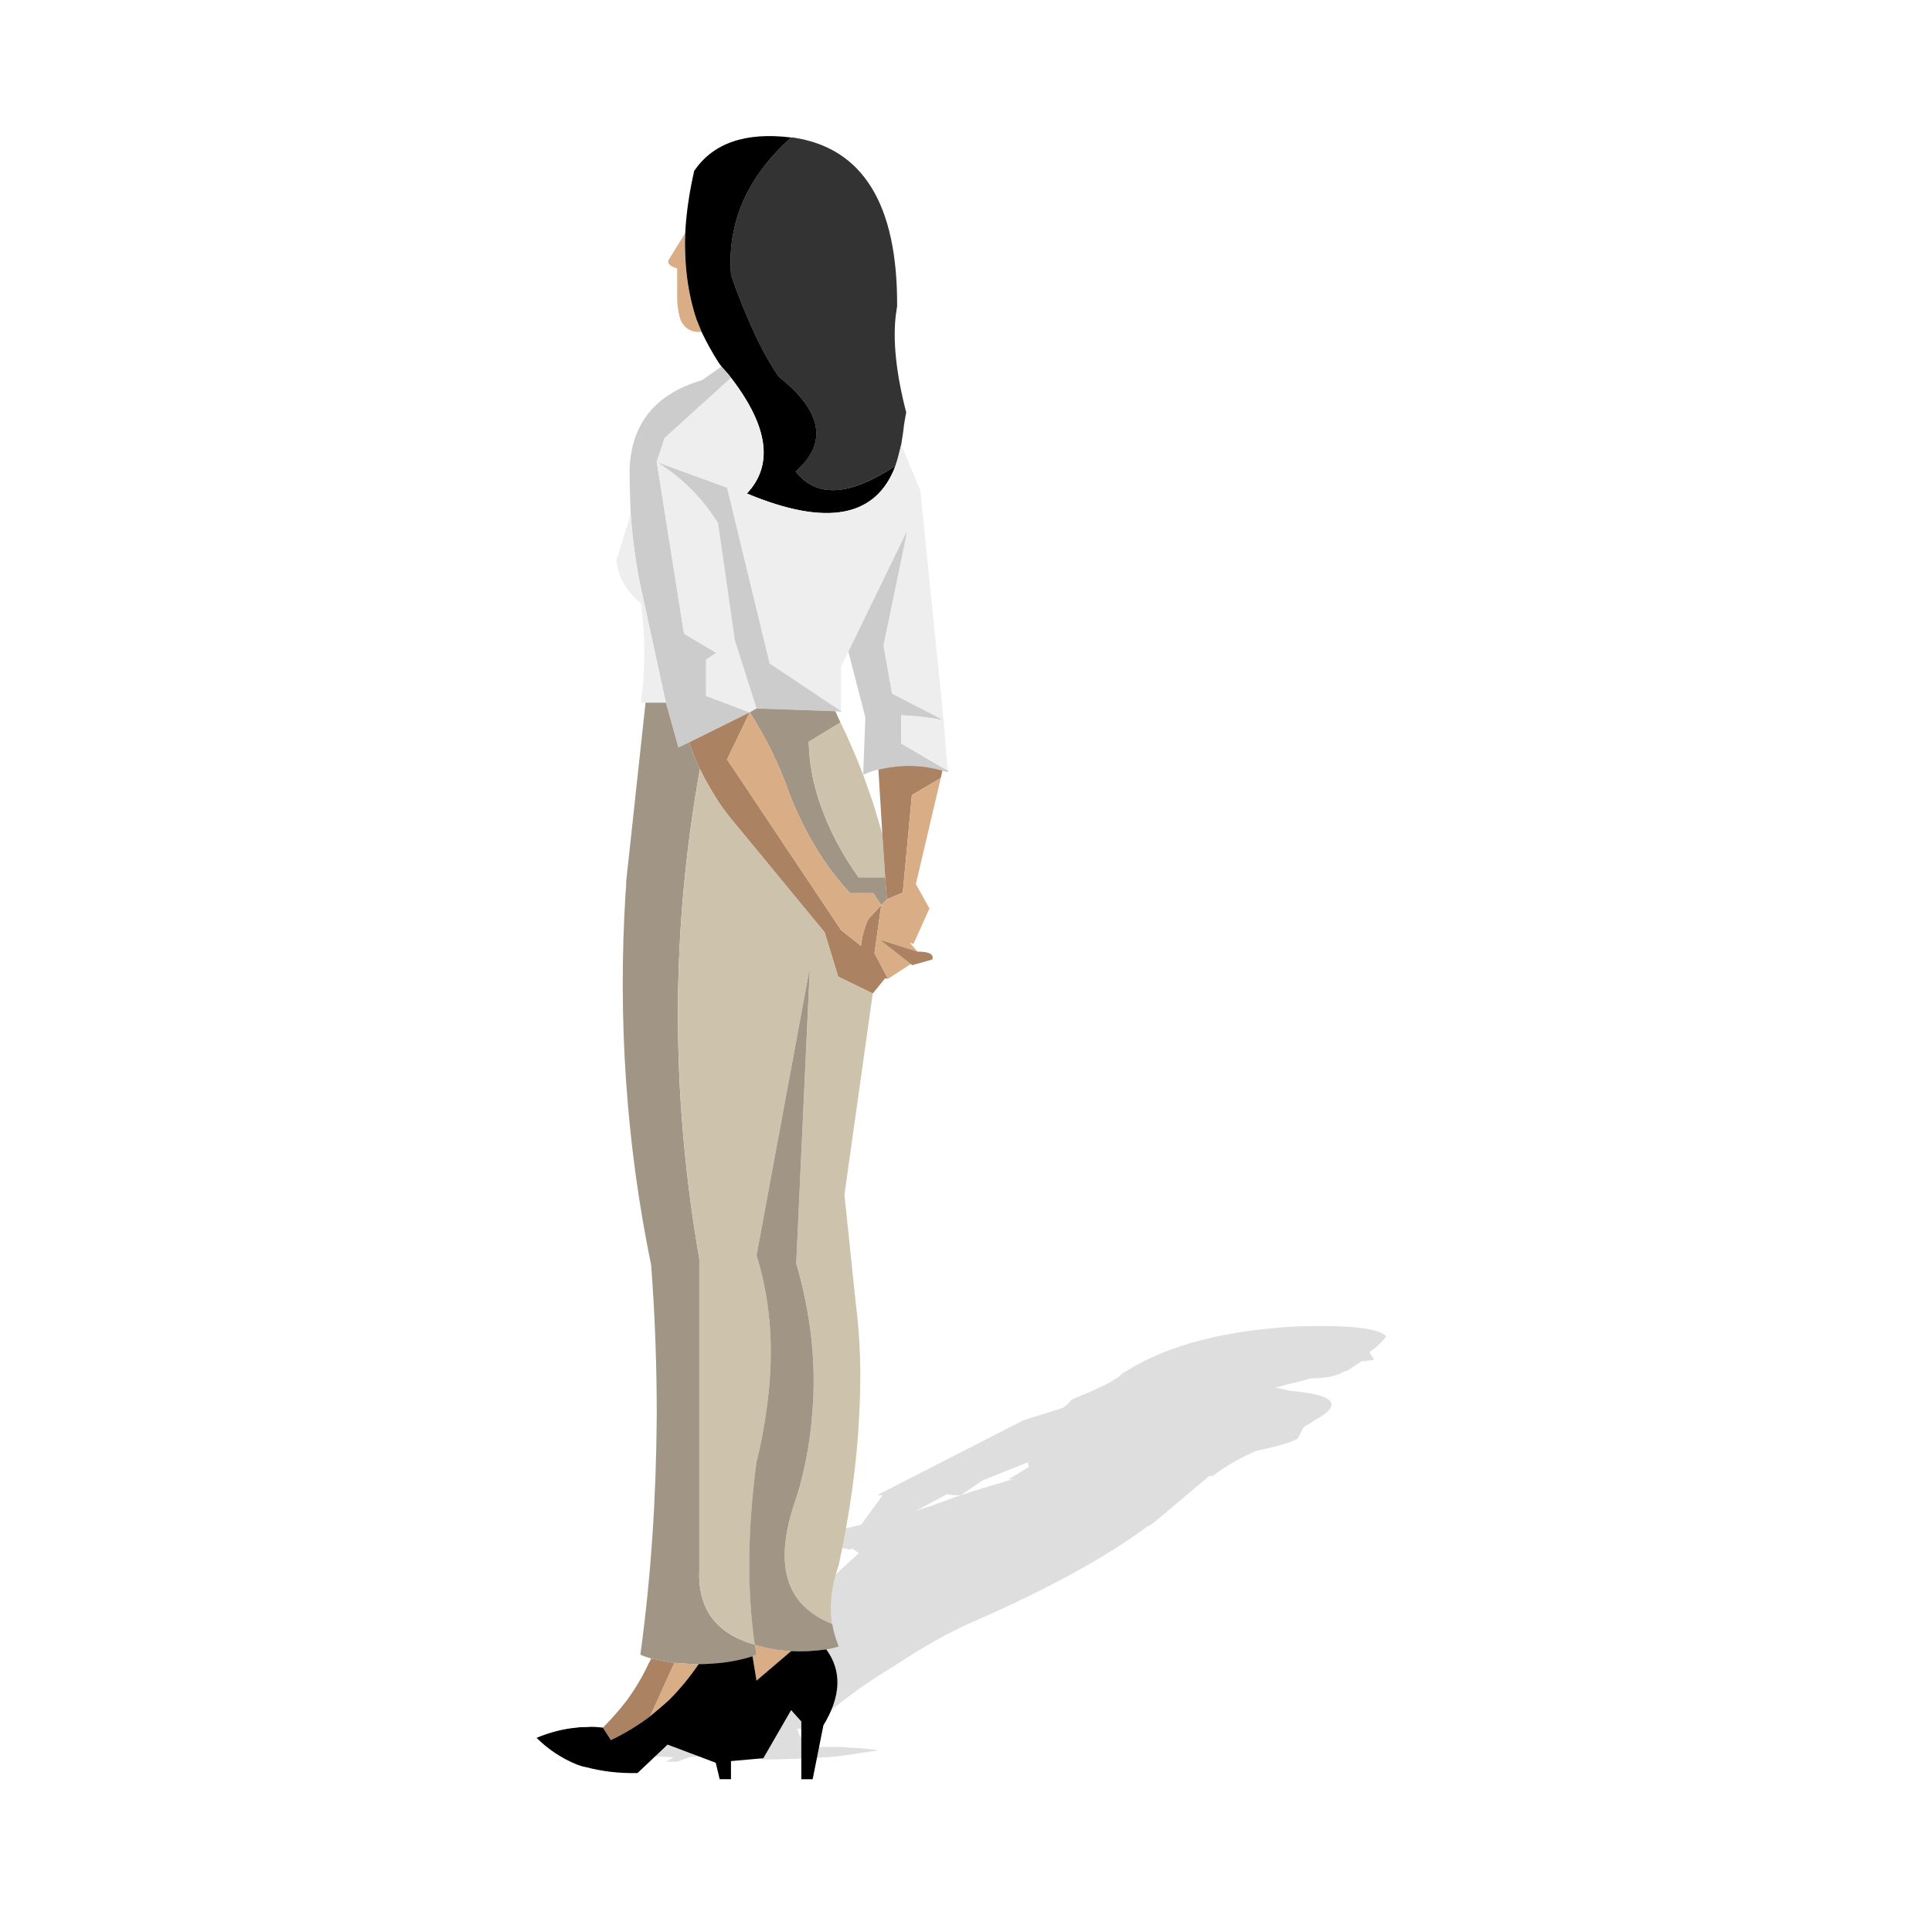 <?xml version="1.0" encoding="utf-8"?>
<!-- Generator: Adobe Illustrator 16.0.0, SVG Export Plug-In . SVG Version: 6.00 Build 0)  -->
<!DOCTYPE svg PUBLIC "-//W3C//DTD SVG 1.1//EN" "http://www.w3.org/Graphics/SVG/1.1/DTD/svg11.dtd">
<svg version="1.1" id="Layer_1" xmlns="http://www.w3.org/2000/svg" xmlns:xlink="http://www.w3.org/1999/xlink" x="0px" y="0px"
	 width="60px" height="60px" viewBox="0 0 60 60" enable-background="new 0 0 60 60" xml:space="preserve">
<g>
	<path opacity="0.15" fill="#262626" d="M33.188,43.582c-0.068,0.069-0.141,0.105-0.175,0.14l-1.233,0.387l-4.544,2.326
		c0.07,0,0.14,0,0.176,0l-0.669,0.915l-0.74,0.175l0.036,0.316c0.071,0,0.107,0,0.142,0l-0.389,0.039
		c-0.353,0-0.528,0.034-0.528,0.068l0.599,0.072l0.528,0.104l0.07-0.035l0.213,0.143l-1.798,1.653l-1.76,0.882
		c-0.635,0.316-1.163,0.634-1.62,0.95c-0.565,0.388-0.987,0.774-1.34,1.232c-0.034,0.178-0.212,0.319-0.528,0.46h-0.036
		c-0.141,0.069-0.316,0.14-0.493,0.174c0.105,0.037,0.213,0.037,0.353,0.072c-0.811,0.177-1.092,0.388-0.916,0.599l-0.386,0.457
		H18.5l0.774-0.491l0.458-0.106l0.247,0.421l0.95,0.039l-0.246,0.138h0.353l0.353-0.138l1.727-0.178l0.563,0.247
		c0.598,0,1.127-0.035,1.656-0.035c0.104-0.034,0.246-0.034,0.35-0.034c0.529-0.039,1.058-0.144,1.587-0.214
		c-0.353-0.071-0.705-0.071-1.126-0.105c-0.074,0-0.178,0-0.284,0c-0.177,0-0.351,0-0.526,0c-0.143-0.034-0.284-0.141-0.353-0.211
		c-0.141-0.106-0.177-0.177-0.211-0.316c-0.038,0-0.038,0,0-0.036c0.138,0,0.279,0,0.387,0c0.703-0.669,1.584-1.339,2.642-1.974
		c0.633-0.421,1.338-0.845,2.148-1.232c2.359-1.021,4.298-2.043,5.706-3.099c0.071,0,0.071-0.036,0.141-0.071l1.761-1.478h0.107
		c0.317-0.248,0.773-0.53,1.338-0.776c0.633-0.141,1.058-0.245,1.304-0.388l0.177-0.353c0.246-0.144,0.456-0.279,0.632-0.388
		c0.529-0.388,0.177-0.633-1.055-0.74l-0.46-0.104l0.176-0.035c0.318-0.107,0.635-0.142,0.917-0.247c0.318,0,0.599-0.035,0.81-0.107
		c0.142-0.035,0.212-0.104,0.353-0.14l0.422-0.282c0.283-0.034,0.425-0.034,0.389-0.07l-0.142-0.212
		c0.213-0.14,0.389-0.318,0.528-0.492c-0.211-0.246-1.092-0.354-2.569-0.316c-0.037,0-0.072,0-0.072,0
		c-2.29,0.104-4.12,0.564-5.458,1.408c0,0-0.038,0.033-0.073,0.033c-0.21,0.247-0.775,0.495-1.621,0.846
		C33.257,43.511,33.188,43.545,33.188,43.582z M31.956,45.555l-0.634,0.386h0.212c-0.107,0-0.212,0.035-0.318,0.069
		c-0.493,0.144-0.951,0.282-1.373,0.425c-0.247,0.07-0.459,0.175-0.705,0.247c-0.211,0.104-0.458,0.139-0.705,0.246l0.985-0.529
		c0.07,0.036,0.248,0.036,0.425,0.036l0.669-0.459l1.407-0.562L31.956,45.555z"/>
	<g>
		<path fill="#D9AD85" d="M21.03,8.337c-0.246-0.07-0.333-0.176-0.246-0.298l0.494-0.796c-0.036,0.987,0.086,1.886,0.351,2.679
			c0.052,0.123,0.106,0.264,0.158,0.387c-0.316,0.02-0.526-0.105-0.651-0.371c-0.052-0.157-0.088-0.349-0.105-0.581V8.337
			L21.03,8.337z"/>
		<path fill="#333333" d="M24.57,4.27c0.017,0,0.035,0,0.053,0c2.165,0.316,3.256,2.062,3.238,5.247
			c-0.017,0.072-0.017,0.142-0.036,0.229c-0.104,0.809,0,1.831,0.318,3.063c-0.034,0.159-0.053,0.301-0.07,0.405
			c-0.019,0.191-0.054,0.403-0.086,0.597c-0.055,0.232-0.108,0.459-0.178,0.654c-1.427,0.949-2.466,1.002-3.101,0.176
			c1.007-0.881,0.829-1.868-0.526-2.942c-0.354-0.509-0.67-1.125-0.968-1.829c-0.177-0.404-0.354-0.863-0.513-1.34
			C22.58,6.894,23.215,5.484,24.57,4.27L24.57,4.27z"/>
		<path d="M21.559,5.309c0.581-0.861,1.585-1.215,3.012-1.039c-1.355,1.215-1.99,2.624-1.868,4.26
			c0.158,0.477,0.336,0.936,0.513,1.34c0.298,0.704,0.614,1.32,0.968,1.829c1.355,1.074,1.533,2.062,0.526,2.942
			c0.635,0.826,1.674,0.773,3.101-0.176c-0.598,1.601-2.132,1.9-4.615,0.861c0.829-0.881,0.671-2.078-0.492-3.593
			c-0.086-0.123-0.194-0.227-0.299-0.351l-0.088-0.122c-0.192-0.3-0.368-0.616-0.528-0.952c-0.052-0.123-0.106-0.264-0.158-0.387
			c-0.265-0.793-0.387-1.691-0.351-2.679C21.312,6.63,21.402,5.995,21.559,5.309L21.559,5.309z"/>
		<path fill="#CCCCCC" d="M20.643,13.601l-0.247,0.741l0.847,5.336l1.004,0.596c-0.106,0.07-0.211,0.141-0.318,0.211v1.126
			l1.357,0.512l-1.883,0.933l-0.336,0.157l-0.389-1.39l-0.825-3.804c-0.123-0.648-0.213-1.336-0.266-2.043
			c-0.019-0.457-0.034-0.932-0.034-1.406c0.053-1.427,0.809-2.342,2.252-2.765l0.599-0.422c0.104,0.124,0.213,0.228,0.299,0.351
			L20.643,13.601L20.643,13.601z"/>
		<path fill="#EEEEEE" d="M20.396,14.342l0.247-0.741l2.06-1.867c1.163,1.515,1.321,2.712,0.492,3.593
			c2.483,1.039,4.018,0.739,4.615-0.861c0.069-0.195,0.123-0.422,0.178-0.654l0.595,1.426l0.723,7.133l-1.603-0.828l-0.264-1.495
			l0.739-3.576l-1.831,3.767l-0.228,0.46v1.391l-2.218-1.479l-1.321-5.458l-2.165-0.79c0.791,0.493,1.407,1.125,1.884,1.883
			l0.511,3.556v0.051l0.686,2.15l-0.21,0.123l-1.357-0.512v-1.126c0.107-0.07,0.212-0.141,0.318-0.211l-1.004-0.596L20.396,14.342
			L20.396,14.342z"/>
		<path fill="#EEEEEE" d="M19.147,17.385l0.439-1.409c0.053,0.707,0.143,1.395,0.266,2.043l0.825,3.804h-0.633h-0.141
			c0.141-1.021,0.141-2.043,0-3.08C19.43,18.335,19.181,17.896,19.147,17.385L19.147,17.385z"/>
		<path fill="#CCCCCC" d="M22.81,19.849v-0.051l-0.511-3.556c-0.477-0.758-1.093-1.39-1.884-1.883l2.165,0.79l1.321,5.458
			l2.218,1.479h-0.177l-2.447-0.088L22.81,19.849L22.81,19.849z"/>
		<path fill="#CCCCCC" d="M27.438,20.046l0.264,1.495l1.603,0.828c-0.458-0.089-0.897-0.142-1.317-0.157v0.88l1.423,0.827
			l-0.142,0.016c-0.648-0.192-1.301-0.192-1.988-0.035c-0.104,0.02-0.264,0.069-0.475,0.159l0.069-1.778l-0.528-2.044l1.831-3.767
			L27.438,20.046L27.438,20.046z"/>
		<polygon fill="#B7BDC6" points="26.119,22.104 25.942,22.087 26.119,22.087 26.119,22.104 		"/>
		<path fill="#A19685" d="M25.942,22.087c0.054,0.125,0.106,0.228,0.16,0.351l-0.986,0.599c0.018,0.636,0.123,1.269,0.352,1.92
			c0.263,0.759,0.651,1.532,1.197,2.29h0.826l0.054,0.685l-0.177,0.177l-0.246-0.37h-0.721c-0.724-0.774-1.304-1.707-1.761-2.781
			c-0.054-0.123-0.106-0.264-0.16-0.405c-0.298-0.845-0.702-1.653-1.195-2.429l0.21-0.123L25.942,22.087L25.942,22.087z"/>
		<path fill="#CDC3AC" d="M25.116,23.036l0.986-0.599c0.262,0.53,0.491,1.075,0.703,1.621c0.106,0.299,0.211,0.6,0.316,0.897
			c0.09,0.317,0.194,0.635,0.28,0.951l0.089,1.339h-0.826c-0.546-0.758-0.935-1.531-1.197-2.29
			C25.239,24.305,25.134,23.672,25.116,23.036L25.116,23.036z"/>
		<path fill="#EEEEEE" d="M27.987,23.092v-0.88c0.42,0.016,0.859,0.068,1.317,0.157l0.124,1.55H29.41L27.987,23.092L27.987,23.092z"
			/>
		<path fill="#AB8262" d="M27.402,25.907l-0.122-2.008c0.688-0.157,1.34-0.157,1.988,0.035l-0.052,0.23l-0.896,0.527l-0.283,3.029
			l-0.492,0.209l-0.054-0.685L27.402,25.907L27.402,25.907z"/>
		<path fill="#AB8262" d="M21.735,23.883c-0.123-0.264-0.247-0.547-0.333-0.828l1.883-0.933l-0.705,1.461l3.539,5.3l0.616,0.491
			c0.036-0.278,0.104-0.563,0.229-0.827l0.404-0.439l-0.21,1.497l0.422,0.792l-0.089-0.017l-0.388,0.474l-1.073-0.525l-0.422-1.375
			l-2.712-3.293c-0.194-0.229-0.389-0.475-0.547-0.704C22.123,24.604,21.913,24.252,21.735,23.883L21.735,23.883z"/>
		<path fill="#A19685" d="M21.402,23.055c0.086,0.281,0.21,0.564,0.333,0.828c-0.055,0.352-0.123,0.703-0.177,1.073
			c-0.721,4.666-0.669,9.366,0.16,14.138v9.648c-0.054,1.214,0.509,1.989,1.725,2.34c0.017,0.106,0.035,0.212,0.052,0.303
			c-0.052,0.015-0.086,0.034-0.124,0.051c-0.333,0.106-0.686,0.176-1.021,0.211c-0.21,0.017-0.422,0.034-0.65,0.034
			s-0.457-0.018-0.704-0.034c-0.018,0-0.035,0-0.053,0c-0.227-0.035-0.476-0.089-0.722-0.141c-0.124-0.035-0.229-0.07-0.334-0.121
			c0.334-2.433,0.492-4.896,0.509-7.416c0-1.549-0.053-3.114-0.175-4.682c-0.774-3.768-1.04-7.642-0.791-11.603
			c0.017-0.105,0.017-0.21,0.017-0.316l0.599-5.528v-0.018h0.633l0.389,1.39L21.402,23.055L21.402,23.055z"/>
		<path fill="#D9AD85" d="M24.48,24.551c0.054,0.142,0.106,0.282,0.16,0.405c0.457,1.074,1.037,2.007,1.761,2.781h0.721l0.246,0.37
			l-0.404,0.439c-0.124,0.265-0.192,0.549-0.229,0.827l-0.616-0.491l-3.539-5.3l0.705-1.461
			C23.778,22.897,24.183,23.706,24.48,24.551L24.48,24.551z"/>
		<path fill="#CDC3AC" d="M22.35,24.956c0.158,0.229,0.353,0.476,0.547,0.704l2.712,3.293l0.422,1.375l1.073,0.525l-0.879,6.251
			l0.351,3.362c0.142,1.091,0.177,2.253,0.107,3.502c-0.069,1.445-0.281,2.994-0.634,4.631c-0.23,0.652-0.299,1.25-0.212,1.832
			c-1.461-0.582-1.831-1.884-1.108-3.907c0.263-0.829,0.423-1.691,0.491-2.556c0.144-1.528-0.017-3.098-0.491-4.737l0.423-9.187
			l-1.656,8.941c0.475,1.516,0.563,3.171,0.283,4.982c-0.071,0.477-0.159,0.951-0.283,1.427c-0.28,2.113-0.298,4.014-0.052,5.687
			c-1.216-0.351-1.778-1.126-1.725-2.34v-9.648c-0.827-4.771-0.881-9.472-0.16-14.138c0.054-0.37,0.122-0.722,0.177-1.073
			C21.913,24.252,22.123,24.604,22.35,24.956L22.35,24.956z"/>
		<path fill="#B7BDC6" d="M29.41,23.919h0.019l0.017,0.035v0.015c-0.069-0.015-0.122-0.015-0.177-0.034L29.41,23.919L29.41,23.919z"
			/>
		<path fill="#D9AD85" d="M28.32,24.692l0.896-0.527l-0.773,3.291l0.422,0.757l-0.493,1.093c-0.052,0-0.088-0.019-0.123-0.036
			l0.247,0.283l-1.18-0.372l0.968,0.758l-0.704,0.458l-0.422-0.792l0.21-1.497l0.177-0.177l0.492-0.209L28.32,24.692L28.32,24.692z"
			/>
		<path fill="#AB8262" d="M28.496,29.553c0.369,0,0.511,0.088,0.458,0.245l-0.618,0.175l-0.052-0.034l-0.968-0.758L28.496,29.553
			L28.496,29.553z"/>
		<path fill="#A19685" d="M23.495,38.986l1.656-8.941l-0.423,9.188c0.475,1.639,0.635,3.208,0.491,4.736
			c-0.068,0.864-0.229,1.727-0.491,2.556c-0.723,2.023-0.353,3.325,1.108,3.907c0.017,0.018,0.017,0.018,0.017,0.036
			c0.036,0.229,0.107,0.438,0.195,0.668c-0.124,0.034-0.265,0.07-0.388,0.087c-0.369,0.054-0.74,0.071-1.091,0.054
			c-0.388-0.018-0.758-0.088-1.127-0.194c-0.249-1.673-0.229-3.573,0.052-5.687c0.124-0.476,0.212-0.95,0.283-1.427
			C24.058,42.157,23.97,40.502,23.495,38.986L23.495,38.986z"/>
		<path fill="#AB8262" d="M20.221,51.506c0.246,0.052,0.495,0.105,0.722,0.141l-0.756,1.654c-0.37,0.282-0.774,0.528-1.216,0.739
			l-0.246-0.388c0.28-0.282,0.528-0.565,0.755-0.863c0.267-0.37,0.494-0.756,0.671-1.143C20.187,51.595,20.202,51.558,20.221,51.506
			L20.221,51.506z"/>
		<path fill="#D9AD85" d="M20.942,51.646c0.018,0,0.035,0,0.053,0c0.247,0.017,0.476,0.034,0.704,0.034
			c-0.28,0.406-0.581,0.775-0.915,1.108c-0.194,0.178-0.405,0.354-0.598,0.512L20.942,51.646L20.942,51.646z"/>
		<path fill="#D9AD85" d="M23.371,51.436c0.038-0.017,0.072-0.036,0.124-0.051c-0.017-0.091-0.035-0.196-0.052-0.303
			c0.369,0.106,0.739,0.177,1.127,0.194l-1.075,0.917L23.371,51.436L23.371,51.436z"/>
		<path d="M21.699,51.681c0.229,0,0.44-0.018,0.65-0.034c0.336-0.035,0.688-0.104,1.021-0.211l0.124,0.758l1.075-0.917
			c0.351,0.018,0.722,0,1.091-0.054c0.492,0.669,0.458,1.462-0.089,2.36l-0.333,1.673h-0.353V53.46l-0.316-0.352l-0.863,1.495
			l-1.005,0.089v0.563H22.35l-0.122-0.511l-1.496-0.564L19.8,55.063c-0.58,0.015-1.111-0.054-1.585-0.179
			c-0.107-0.017-0.213-0.051-0.301-0.085c-0.476-0.195-0.897-0.476-1.25-0.829c0.423-0.176,0.845-0.282,1.25-0.317
			c0.088-0.016,0.193-0.016,0.301-0.016c0.176-0.019,0.353,0,0.51,0.016l0.246,0.388c0.441-0.211,0.846-0.457,1.216-0.739
			c0.192-0.158,0.403-0.334,0.598-0.512C21.118,52.456,21.419,52.087,21.699,51.681L21.699,51.681z"/>
	</g>
</g>
</svg>
